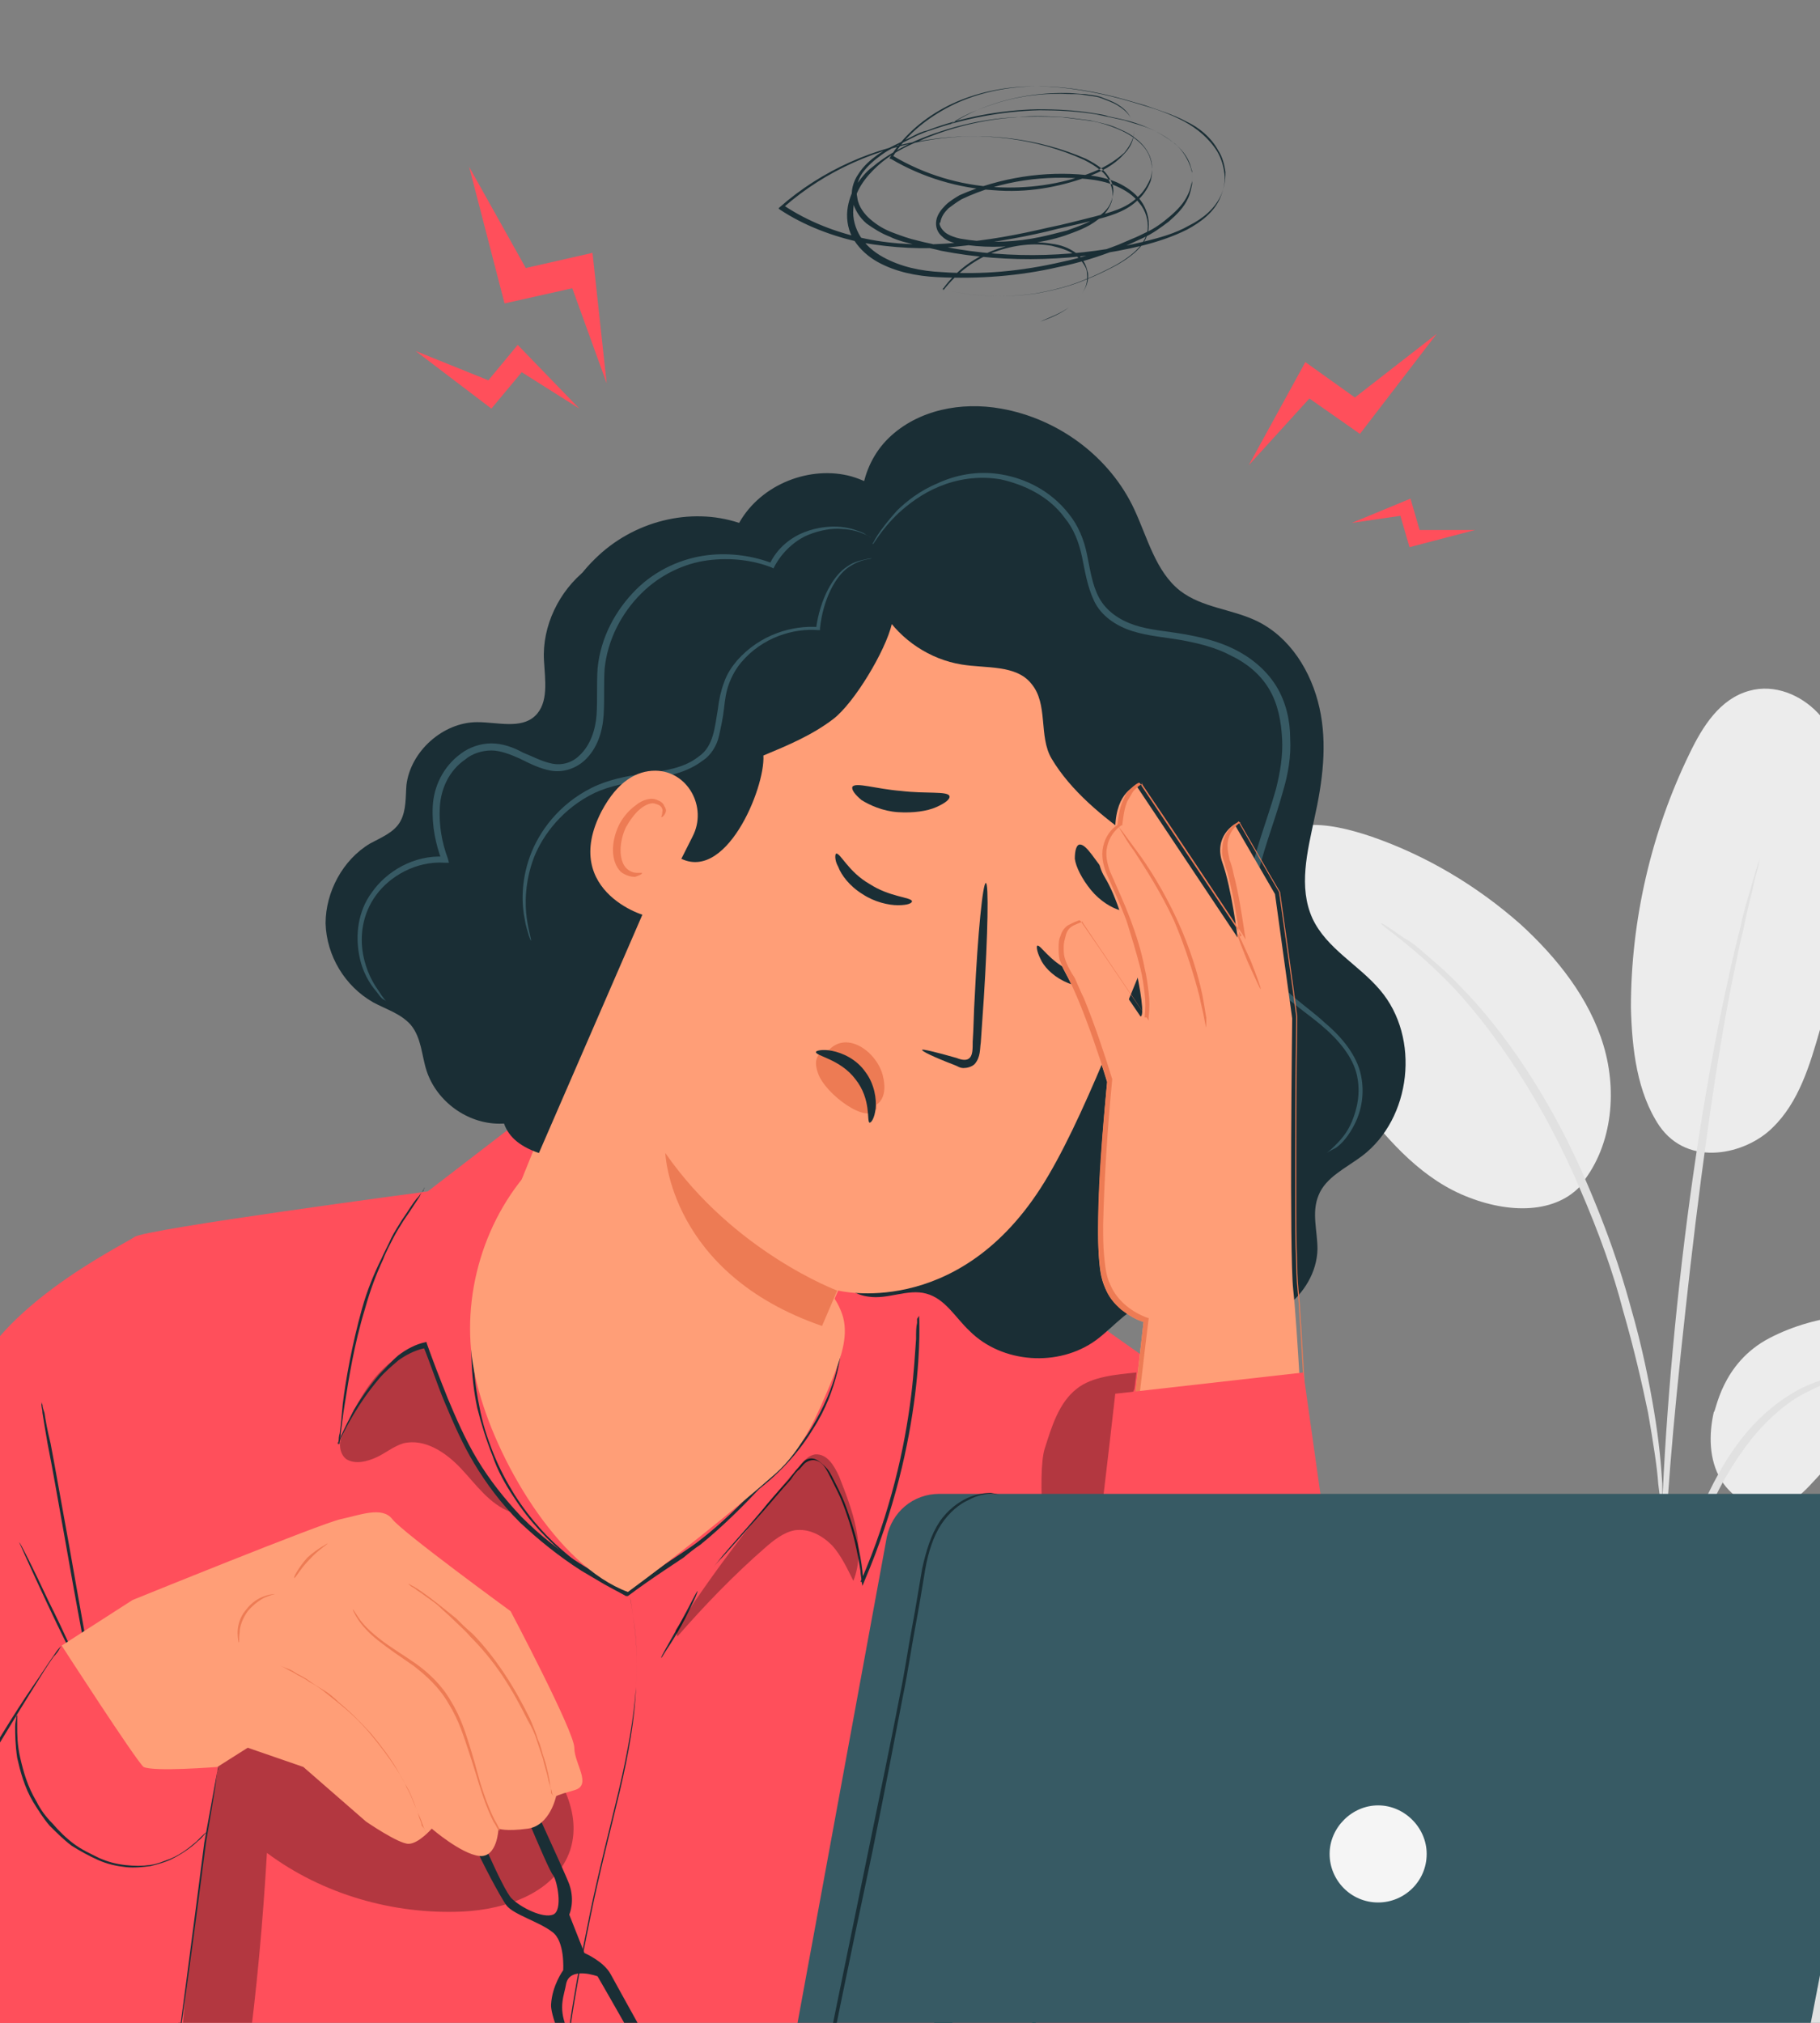<?xml version="1.0" encoding="utf-8"?>
<!-- Generator: Adobe Illustrator 23.1.0, SVG Export Plug-In . SVG Version: 6.00 Build 0)  -->
<svg version="1.1" id="Capa_1" xmlns="http://www.w3.org/2000/svg" xmlns:xlink="http://www.w3.org/1999/xlink" x="0px" y="0px"
	 viewBox="0 0 180 200" style="enable-background:new 0 0 180 200;" xml:space="preserve">
<rect x="0" y="0" width="180" height="200" fill="#808080" stroke="none"/>
<style type="text/css">
	.st0{fill:#ECECEC;}
	.st1{fill:#E1E1E1;}
	.st2{fill:#F5F5F5;}
	.st3{fill:#FF4F5B;}
	.st4{fill:#1A2E35;}
	.st5{opacity:0.3;}
	.st6{fill:none;stroke:#1A2E35;stroke-width:5.000000e-02;stroke-miterlimit:10;}
	.st7{fill:#FF9E77;}
	.st8{fill:#ED7B54;}
	.st9{fill:#375A64;}
</style>
<g>
	<g>
		<g>
			<g>
				<g>
					<path class="st0" d="M175,132.3c4.8-2.5,10.4-2.8,15.6-1.9c2.8,0.5,5.8,1.3,7.7,3.4c1.9,2.1,2.3,5.9,0.1,7.7
						c-1.3,1.1-3.2,1.3-4.9,1.2c-4.1,0-8.7-0.8-12,1.7c-1.9,1.4-3.1,3.8-5.4,4.5c-2.2,0.7-4.7-0.6-5.9-2.6c-1.2-2-1.2-4.5-0.7-6.7
						C169.7,139.7,170.2,134.8,175,132.3z"/>
				</g>
			</g>
		</g>
		<g>
			<g>
				<g>
					<path class="st0" d="M164.1,111.3c2.9,4.2,8.6,2.8,11.2,0.2c2.6-2.5,3.7-6.2,4.7-9.7c2.3-8,4.6-16.4,2.9-24.6
						c-0.5-2.4-1.4-4.9-3.1-6.7c-1.7-1.8-4.3-2.9-6.8-2.2c-2.9,0.8-4.6,3.5-5.9,6.2c-3.8,7.8-5.8,16.5-5.8,25.1
						C161.4,103.7,161.9,108,164.1,111.3"/>
				</g>
			</g>
		</g>
		<g>
			<g>
				<g>
					<path class="st0" d="M156.2,117.3c3.2-3.7,3.8-9.2,2.4-13.9c-1.4-4.7-4.6-8.7-8.2-12c-4.3-3.8-9.3-6.8-14.8-8.7
						c-2.1-0.7-4.4-1.3-6.6-1.1c-2.3,0.2-4.5,1.4-5.6,3.4c-1.6,3-0.1,6.6,1.5,9.5c2.8,5.2,6.1,10.1,9.7,14.8
						c2.9,3.7,6.2,7.4,10.7,9.1c4.4,1.7,9,1.5,11.4-1.6"/>
				</g>
			</g>
		</g>
		<g>
			<g>
				<g>
					<g>
						<path class="st1" d="M163.9,174c0.1,0,0.1-0.7,0.3-1.9c0.1-1.4,0.3-3.1,0.5-5.2c0.2-2.2,0.6-4.7,1.2-7.6
							c0.6-2.8,1.5-5.8,2.7-8.9c1.2-3.1,2.8-5.8,4.6-8.1c1.8-2.2,3.8-3.9,5.8-4.8c1.9-1,3.7-1.3,4.8-1.5c1.2-0.1,1.9-0.2,1.9-0.3
							c0-0.1-0.7-0.1-1.9,0c-1.2,0.1-3,0.4-5.1,1.3c-2,0.9-4.2,2.5-6.1,4.8c-1.9,2.3-3.4,5.1-4.7,8.2c-1.2,3.1-2.2,6.2-2.7,9.1
							c-0.6,2.9-0.8,5.5-1,7.7c-0.2,2.2-0.2,4-0.3,5.2C163.9,173.3,163.9,174,163.9,174z"/>
					</g>
				</g>
			</g>
		</g>
		<g>
			<g>
				<g>
					<g>
						<path class="st1" d="M164.3,170c0,0,0-0.3,0.1-0.9c0-0.7,0-1.5,0-2.5c0-2.2,0-5.3,0.1-9.2c0.2-7.8,0.9-16.1,2.2-27.9
							c1.2-11.1,2.9-24,4.6-32.4c0.4-1.9,0.7-3.6,1.1-5.1c0.3-1.5,0.6-2.8,0.9-3.9c0.2-1,0.4-1.8,0.6-2.4c0.1-0.6,0.2-0.9,0.2-0.9
							c0,0-0.1,0.3-0.3,0.8c-0.2,0.6-0.4,1.4-0.7,2.4c-0.3,1-0.7,2.3-1,3.8c-0.4,1.5-0.8,3.2-1.2,5.1c-1.7,7.6-3.5,18.2-4.8,30
							c-1.3,11.8-1.9,22.6-1.9,30.4c0,3.9,0,7,0.1,9.2c0.1,1,0.1,1.8,0.2,2.5C164.2,169.7,164.3,170,164.3,170z"/>
					</g>
				</g>
			</g>
		</g>
		<g>
			<g>
				<g>
					<g>
						<path class="st1" d="M164.4,149.3c0.1,0,0-0.9,0-2.6c-0.1-1.7-0.3-4.1-0.8-7.1c-0.5-3-1.2-6.5-2.3-10.3
							c-0.5-1.8-1.6-5.9-4.3-12.2c-3.6-8.5-8.4-15.4-12.7-19.7c-1-1.1-2.1-2-3-2.8c-0.5-0.4-0.9-0.8-1.3-1.1
							c-0.4-0.3-0.8-0.6-1.2-0.8c-1.4-1-2.2-1.5-2.2-1.4c-0.1,0.2,3.1,2.1,7.2,6.4c4.1,4.4,8.8,11.3,12.4,19.7
							c2,4.6,3.4,8.6,4.3,12.1c1.1,3.8,1.9,7.3,2.5,10.2c0.5,2.9,0.9,5.4,1,7C164.2,148.3,164.3,149.3,164.4,149.3z"/>
					</g>
				</g>
			</g>
		</g>
	</g>
	<g>
		<g>
			<g>
				<polygon class="st1" points="144.3,185.8 146.4,214.3 183,214.3 185,185.8 				"/>
			</g>
		</g>
	</g>
	<g>
		<g>
			<g>
				<rect x="140.8" y="174.6" class="st1" width="48.6" height="11.2"/>
			</g>
		</g>
	</g>
	<g>
		<g>
			<g>
				<polygon class="st0" points="140.8,213.2 140.8,216.3 143.1,216.3 188.6,216.3 188.6,213.2 				"/>
			</g>
		</g>
	</g>
	<g>
		<g>
			<g>
				<polygon class="st1" points="145.3,221.8 143.1,216.3 186.9,216.3 184.2,221.8 				"/>
			</g>
		</g>
	</g>
	<g>
		<g>
			<g>
				<g>
					<path class="st2" d="M184.4,195.2c0,0,0,0.1-0.2,0.3c-0.1,0.2-0.3,0.4-0.5,0.7c-0.5,0.7-1.2,1.6-2.1,2.7l-0.1,0.1l-0.1-0.1
						c-1.3-1.9-3.1-4.3-5.2-7.2h0.3c-1.6,2.2-3.3,4.7-5.2,7.3l-0.2,0.2l-0.2-0.2c-1.9-2.3-4-4.7-6.1-7.3l0.4,0
						c-0.1,0.1-0.2,0.3-0.3,0.4c-1.9,2.4-3.7,4.7-5.5,6.9l-0.2,0.2l-0.2-0.2c-1.9-2.6-3.6-5.1-5.2-7.3l0.3,0
						c-2.5,2.9-4.7,5.4-6.4,7.2l-0.1,0.1l-0.1-0.1c-0.8-1.4-1.5-2.5-2-3.3c-0.2-0.4-0.4-0.7-0.5-0.9c-0.1-0.2-0.2-0.3-0.2-0.3
						c0,0,0.1,0.1,0.2,0.3c0.1,0.2,0.3,0.5,0.6,0.9c0.5,0.8,1.2,1.9,2.1,3.3l-0.2,0c1.6-1.9,3.7-4.4,6.2-7.3l0.2-0.2l0.1,0.2
						c1.6,2.2,3.3,4.7,5.2,7.3l-0.4,0c1.7-2.2,3.6-4.5,5.5-6.9c0.1-0.1,0.2-0.3,0.3-0.4l0.2-0.2l0.2,0.2c2.1,2.6,4.2,5,6.1,7.3
						l-0.3,0c1.9-2.6,3.6-5.1,5.2-7.3l0.2-0.2l0.1,0.2c2.1,2.9,3.8,5.4,5.1,7.3l-0.2,0c0.9-1.1,1.7-2,2.2-2.7
						c0.2-0.3,0.4-0.5,0.6-0.7C184.3,195.2,184.4,195.1,184.4,195.2z"/>
				</g>
			</g>
		</g>
	</g>
	<g>
		<g>
			<g>
				<g>
					<path class="st2" d="M185.5,185.7c0,0.1-9.2,0.2-20.5,0.2c-11.3,0-20.5-0.1-20.5-0.2c0-0.1,9.2-0.2,20.5-0.2
						C176.4,185.4,185.5,185.5,185.5,185.7z"/>
				</g>
			</g>
		</g>
	</g>
	<g>
		<g>
			<g>
				<g>
					<path class="st2" d="M187.4,216.7c0,0.1-10,0.2-22.2,0.2c-12.3,0-22.2-0.1-22.2-0.2c0-0.1,10-0.2,22.2-0.2
						C177.4,216.4,187.4,216.5,187.4,216.7z"/>
				</g>
			</g>
		</g>
	</g>
</g>
<g>
	<g>
		<path class="st3" d="M55.5,108.6l-4.1,2.2l-9.1,7c0,0-27.9,3.7-29,4.5c-1.1,0.8-14.9,7.4-16.8,16.2c-1.9,8.8-5.7,66.5-5.7,66.5
			l5.1,17l101.6,0.2l23.8-0.3c0,0,9.2-21.4,9.2-27.3c0-5.9-2.7-50.1-2.7-50.1l-28.6-20.2L55.5,108.6z"/>
	</g>
	<g>
		<g>
			<path class="st4" d="M42,117.4c0,0,0,0.1-0.1,0.2c-0.1,0.2-0.3,0.4-0.4,0.7c-0.4,0.6-0.9,1.4-1.6,2.4c-0.3,0.5-0.7,1.1-1,1.7
				c-0.3,0.6-0.7,1.3-1,2.1c-0.7,1.5-1.3,3.1-1.8,4.9c-1.1,3.6-1.6,6.9-2,9.4c-0.2,1.2-0.3,2.2-0.4,2.9c0,0.3-0.1,0.6-0.1,0.8
				c0,0.2,0,0.3-0.1,0.3c0,0,0-0.1,0-0.3c0-0.2,0-0.5,0.1-0.8c0.1-0.7,0.2-1.7,0.3-2.9c0.3-2.4,0.9-5.8,1.9-9.4
				c0.5-1.8,1.2-3.5,1.9-4.9c0.3-0.7,0.7-1.4,1-2.1c0.3-0.6,0.7-1.2,1-1.7c0.7-1,1.2-1.9,1.7-2.4c0.2-0.3,0.4-0.5,0.5-0.6
				C41.9,117.5,42,117.4,42,117.4z"/>
		</g>
	</g>
	<g class="st5">
		<g>
			<path d="M42.6,134.4c-0.2-0.5-0.4-1.2-0.9-1.4c-0.4-0.2-0.2,0.1-0.7,0.3c-3.9,1.6-5.7,5.2-7.4,9.2l0.1-0.1
				c-0.2,0.6,0,1.5,0.6,1.9c0.9,0.5,2,0.2,2.9-0.2s1.7-1.1,2.7-1.4c2.1-0.5,4.2,0.9,5.7,2.5c1.5,1.6,2.8,3.5,4.9,4.3
				C47,144.9,44.3,139.8,42.6,134.4z"/>
		</g>
	</g>
	<g>
		<g>
			<path class="st4" d="M33.4,142.7c0,0,0.5-1.2,1.6-3.3c0.6-1,1.4-2.2,2.5-3.5c0.6-0.6,1.2-1.3,1.9-1.9c0.8-0.6,1.7-1.1,2.7-1.3
				l0.1,0l0,0.1c0.6,1.7,1.3,3.5,2.1,5.5c0.8,1.9,1.7,4,2.9,6c1.2,2,2.7,3.9,4.4,5.7c1.8,1.8,3.8,3.4,6.1,4.8
				c0.7,0.4,1.5,0.9,2.2,1.3c0.8,0.4,1.5,0.8,2.2,1.2l-0.1,0c1.3-0.9,2.5-1.7,3.7-2.6c0.6-0.4,1.2-0.8,1.8-1.2
				c0.6-0.4,1.2-0.8,1.7-1.2c2.2-1.7,4.1-3.6,5.8-5.4l0,0l0,0c2.3-1.8,4.1-3.8,5.3-5.8c1.2-2,2-3.9,2.4-5.5c0.4-1.6,0.5-2.9,0.6-3.8
				c0-0.4,0-0.8,0-1c0-0.2,0-0.4,0-0.4s0,0.1,0,0.4c0,0.2,0,0.6,0,1c0,0.9-0.1,2.2-0.5,3.9c-0.4,1.6-1.1,3.6-2.4,5.6
				c-1.2,2-3,4.1-5.3,5.9l0,0c-1.7,1.8-3.6,3.7-5.8,5.5c-0.6,0.4-1.1,0.8-1.7,1.3c-0.6,0.4-1.2,0.8-1.8,1.2
				c-1.2,0.8-2.5,1.7-3.7,2.6l-0.1,0l-0.1,0c-0.7-0.4-1.5-0.8-2.2-1.2c-0.7-0.4-1.5-0.9-2.2-1.3c-2.2-1.4-4.3-3.1-6.1-4.8
				c-1.8-1.8-3.3-3.8-4.5-5.8c-1.2-2-2.1-4.1-2.9-6c-0.8-1.9-1.4-3.8-2.1-5.5l0.1,0.1c-1,0.2-1.9,0.7-2.6,1.2
				c-0.7,0.6-1.4,1.2-1.9,1.8c-1.1,1.3-1.9,2.5-2.5,3.5c-0.6,1-1,1.8-1.3,2.4c-0.1,0.3-0.2,0.5-0.3,0.6
				C33.4,142.7,33.4,142.7,33.4,142.7z"/>
		</g>
	</g>
	<g>
		<g>
			<path class="st4" d="M90.9,130.1c0,0,0.2,3-0.4,7.8c-0.3,2.4-0.8,5.3-1.6,8.4c-0.8,3.1-1.9,6.5-3.4,10l-0.2,0.5l-0.1-0.5
				c0-0.3-0.1-0.6-0.1-1c-0.3-1.9-0.7-3.7-1.3-5.4c-0.3-0.9-0.6-1.7-1-2.5c-0.2-0.4-0.4-0.8-0.6-1.2c-0.2-0.4-0.4-0.8-0.6-1.1
				c-0.2-0.3-0.5-0.6-0.9-0.7c-0.3-0.1-0.7,0-1,0.2c-0.3,0.2-0.5,0.6-0.8,0.8c-0.3,0.3-0.5,0.6-0.7,0.9c-1,1.1-1.9,2.2-2.7,3.1
				c-1.7,1.9-3,3.4-4,4.5c-0.5,0.5-0.8,0.9-1.1,1.2c-0.1,0.1-0.2,0.2-0.3,0.3c-0.1,0.1-0.1,0.1-0.1,0.1c0,0,0,0,0.1-0.1
				c0.1-0.1,0.2-0.2,0.3-0.3c0.3-0.3,0.6-0.7,1-1.2c0.9-1.1,2.3-2.6,3.9-4.5c0.8-1,1.7-2,2.7-3.1c0.2-0.3,0.5-0.6,0.7-0.9
				c0.3-0.3,0.5-0.6,0.8-0.9c0.3-0.3,0.8-0.4,1.2-0.2c0.4,0.2,0.7,0.5,1,0.8c0.3,0.3,0.5,0.7,0.7,1.1c0.2,0.4,0.4,0.8,0.6,1.2
				c0.4,0.8,0.7,1.6,1,2.5c0.6,1.7,1.1,3.6,1.3,5.5c0,0.3,0.1,0.7,0.1,1l-0.3,0c1.5-3.4,2.6-6.8,3.4-9.9c0.8-3.1,1.3-6,1.6-8.4
				c0.3-2.4,0.4-4.4,0.5-5.7c0-0.7,0-1.2,0.1-1.6c0-0.2,0-0.3,0-0.4C90.9,130.1,90.9,130.1,90.9,130.1z"/>
		</g>
	</g>
	<g>
		<g>
			<path class="st4" d="M52.5,115.9c0,0,0,0-0.1,0.1c-0.1,0.1-0.1,0.2-0.2,0.3c-0.2,0.2-0.5,0.6-0.9,1.1c-0.7,1-1.7,2.5-2.5,4.6
				c-0.8,2.1-1.5,4.6-1.8,7.5c-0.3,2.9-0.3,6.2,0.4,9.5c0.3,1.7,0.8,3.2,1.4,4.7c0.6,1.5,1.3,2.8,2.1,4.1c1.6,2.5,3.4,4.4,5.1,5.8
				c0.8,0.7,1.7,1.3,2.4,1.8c0.7,0.5,1.4,0.9,1.9,1.2c0.5,0.3,0.9,0.5,1.3,0.7c0.1,0.1,0.2,0.1,0.3,0.2c0.1,0,0.1,0.1,0.1,0.1
				c0,0,0,0-0.1,0c-0.1,0-0.2-0.1-0.3-0.2c-0.3-0.2-0.7-0.4-1.3-0.6c-0.5-0.3-1.2-0.7-1.9-1.2c-0.7-0.5-1.6-1.1-2.4-1.8
				c-1.7-1.4-3.6-3.3-5.2-5.8c-0.8-1.2-1.6-2.6-2.1-4.1c-0.6-1.5-1.1-3.1-1.5-4.7c-0.7-3.3-0.7-6.6-0.4-9.5c0.4-2.9,1.1-5.5,1.9-7.6
				c0.8-2.1,1.8-3.6,2.6-4.6c0.4-0.5,0.7-0.9,0.9-1.1C52.3,116.1,52.3,116,52.5,115.9C52.5,115.9,52.5,115.9,52.5,115.9z"/>
		</g>
	</g>
	<g>
		<g>
			<path class="st4" d="M8.7,165.3c0,0,0,0,0.1,0.1c0.1,0.1,0.2,0.3,0.3,0.5l-0.1,0c-0.4-1.7-1.4-7-2.5-13.3
				c-0.7-3.9-1.3-7.4-1.8-9.9c-0.2-1.2-0.4-2.3-0.5-3c0-0.3-0.1-0.6-0.1-0.8c0-0.2,0-0.3,0-0.3s0,0.1,0.1,0.3c0,0.2,0.1,0.5,0.2,0.8
				c0.1,0.7,0.3,1.8,0.6,3c0.5,2.6,1.1,6.1,1.8,9.9c1.1,6.3,2.1,11.6,2.3,13.3l0,0.3L9,166c-0.1-0.2-0.2-0.4-0.2-0.5
				C8.7,165.3,8.7,165.3,8.7,165.3z"/>
		</g>
	</g>
	<g>
		<g>
			<path class="st4" d="M7.5,164.2c-0.1,0-1.4-2.6-2.9-5.8c-1.5-3.2-2.7-5.9-2.7-5.9c0.1,0,1.4,2.6,2.9,5.8
				C6.4,161.5,7.6,164.2,7.5,164.2z"/>
		</g>
	</g>
	<g>
		<path class="st6" d="M5.5,167.9"/>
	</g>
	<g class="st5">
		<g>
			<path d="M7,220.8c3.2,1.6,10.7-1.2,13.4-4.8c2.7-3.6,3.5-8.2,4.1-12.6c0.9-6.7,1.5-13.4,1.9-20.2c5.5,4.1,12.5,6.1,19.3,5.8
				c4.4-0.2,9.3-1.9,10.7-6.1c1.3-4.1-1.5-8.3-4.5-11.5c-2.8-3-5.9-5.7-9.3-8.1c-2.2-1.6-4.6-3.1-7.3-3.4c-2.9-0.3-5.8,0.9-8,2.8
				c-2.2,1.9-3.7,4.5-4.9,7.2c-3.4,8.2-3.3,17.4-4,26.3C17.8,205,16.8,214.2,9,220"/>
		</g>
	</g>
	<g>
		<g>
			<path class="st4" d="M7.2,220.8c0,0,0.1,0,0.2-0.1c0.2-0.1,0.4-0.2,0.6-0.3c0.5-0.3,1.3-0.7,2.2-1.5c1.8-1.5,3.9-4,5.9-7.4l0,0
				c0.5-3.5,1-7.6,1.6-12c0.9-6.9,1.8-13.2,2.5-17.7c0.4-2.2,0.8-4.1,1-5.3c0.1-0.6,0.2-1.1,0.3-1.4c0-0.2,0.1-0.3,0.1-0.4
				c0-0.1,0-0.1,0-0.1c0,0,0,0,0,0.1c0,0.1,0,0.2-0.1,0.4c-0.1,0.4-0.1,0.8-0.2,1.5c-0.2,1.3-0.5,3.1-0.9,5.4
				c-0.6,4.6-1.4,10.8-2.4,17.8c-0.6,4.4-1.2,8.5-1.6,12l0,0l0,0c-2.1,3.4-4.3,5.9-6.1,7.4c-0.9,0.8-1.7,1.2-2.3,1.5
				c-0.3,0.1-0.5,0.2-0.7,0.2C7.3,220.8,7.2,220.8,7.2,220.8z"/>
		</g>
	</g>
	<g>
		<g>
			<path class="st4" d="M56.7,221.9c0,0,0-0.1,0-0.2c0-0.1-0.1-0.3-0.1-0.5c-0.1-0.4-0.3-1-0.4-1.9c-0.3-1.6-0.6-4-0.7-7
				c-0.1-3,0.1-6.5,0.6-10.4c0.5-3.9,1.3-8.1,2.2-12.5c0.9-4.4,2-8.6,2.9-12.4c0.9-3.8,1.5-7.3,1.7-10.2c0.2-2.9,0-5.3-0.3-7
				c-0.1-0.8-0.2-1.4-0.3-1.9c0-0.2-0.1-0.4-0.1-0.5c0-0.1,0-0.2,0-0.2c0,0,0,0.1,0,0.2c0,0.1,0.1,0.3,0.1,0.5
				c0.1,0.4,0.2,1.1,0.3,1.9c0.3,1.6,0.5,4,0.3,7c-0.1,3-0.7,6.5-1.6,10.3c-0.9,3.8-2,8-2.9,12.4c-0.9,4.4-1.7,8.6-2.2,12.5
				c-0.5,3.9-0.7,7.4-0.6,10.3c0.1,3,0.3,5.3,0.6,7c0.1,0.8,0.3,1.4,0.3,1.9c0,0.2,0.1,0.4,0.1,0.5
				C56.7,221.9,56.7,221.9,56.7,221.9z"/>
		</g>
	</g>
	<g>
		<g>
			<path class="st4" d="M65.4,163.9c-0.1,0,0.8-1.5,1.8-3.3c1-1.8,1.7-3.3,1.8-3.3c0,0-0.1,0.4-0.4,1c-0.3,0.6-0.7,1.5-1.2,2.4
				c-0.5,0.9-1,1.7-1.4,2.3C65.6,163.6,65.4,164,65.4,163.9z"/>
		</g>
	</g>
	<g class="st5">
		<g>
			<path d="M67,161.8c2.7-3.1,5.6-6.1,8.7-8.8c0.8-0.7,1.8-1.5,2.9-1.7c1.4-0.2,2.7,0.5,3.7,1.5c0.9,1,1.5,2.3,2.1,3.5
				c1.3-3.3-0.1-7-1.4-10.3c-0.5-1.1-1.2-2.3-2.4-2.2c-0.6,0.1-1.1,0.6-1.5,1.1c-4.5,5.2-8.6,10.6-12.3,16.3"/>
		</g>
	</g>
	<g class="st5">
		<g>
			<path d="M112.2,137.3l0.2-1.6c-2,0.2-4.4,0.4-5.9,1.6c-1.8,1.4-2.5,3.8-3.2,6c-1.4,5,2.6,30.9,2.4,36.2c1.7-0.7,3-11.9,3.3-13.7
				c0.8-4.5-0.8-7.4-0.3-8.6c0.5-1.3,0.5-2.6,0.5-4C109.3,147.1,109.9,142.8,112.2,137.3"/>
		</g>
	</g>
</g>
<g>
	<g>
		<g>
			<path class="st4" d="M86.7,54.1c-2.5-3.1-1.7-8,1.2-10.8c2.9-2.8,7.2-3.6,11.1-2.9c5.7,1,10.8,4.8,13.2,10c1.3,2.8,2.1,6.1,4.5,8
				c2.2,1.7,5.1,1.8,7.6,3c3.3,1.6,5.4,5,6.2,8.6c0.8,3.6,0.3,7.3-0.5,10.9c-0.7,3.3-1.6,6.8-0.2,9.9c1.4,3,4.6,4.6,6.7,7.1
				c4,4.7,3.1,12.7-1.8,16.4c-1.6,1.2-3.6,2.1-4.3,3.9c-0.7,1.7-0.1,3.5-0.1,5.3c-0.1,4.6-5.2,8.4-9.6,7.2c-2.2-0.6-4.3-2.3-6.6-2
				c-2.3,0.3-3.8,2.4-5.7,3.8c-3.7,2.7-9.3,2.3-12.5-0.9c-1.4-1.3-2.4-3.2-4.3-3.7c-1.8-0.5-3.8,0.6-5.7,0.3
				c-2.5-0.3-4.1-2.8-4.8-5.2c-0.7-2.4-0.9-5-2.2-7.1c-1.6-2.8-4.7-4.4-7.3-6.4c-5.7-4.4-9.3-11.3-9.8-18.5
				c-0.4-7.2,2.4-14.5,7.6-19.5"/>
		</g>
	</g>
</g>
<g>
	<g>
		<path class="st7" d="M52.2,115.9c-4.9,5.6-6.9,13.8-5,21c1.8,7.3,7.9,17.9,14.9,20.5c4.5-3.3,10.4-8,14.6-11.7
			c2.7-2.4,4.2-5.9,5.6-9.3c0.8-2,1.6-4.1,1.1-6.1c-0.4-1.5-1.4-2.8-2.5-3.9c-6.9-7.2-17.4-10.7-27.2-9.1"/>
	</g>
	<g>
		<g>
			<g>
				<g>
					<g>
						<g>
							<g>
								<g>
									<g>
										<g>
											<g>
												<g>
													<g>
														<g>
															<g>
																<path class="st7" d="M73,63.6L73,63.6c2.6-5.3,8.6-8,14.3-6.6l17.6,4.5c8.8,2.8,15.6,16.4,10.5,28.3
																	c-4.1,9.4-8.3,21.2-12.5,27.7c-8.4,13-20,10.1-20,10.1l-6.2,13.9l-25.5-23.9L73,63.6z"/>
															</g>
														</g>
													</g>
													<g>
														<g>
															<g>
																<g>
																	<g>
																		<g>
																			<g>
																				<g>
																					<g>
																						<g>
																							<g>
																								<g>
																									<path class="st4" d="M102.6,93.5c0.3-0.1,1.2,1.5,3.1,2.4c1.9,0.9,3.8,0.6,3.9,1c0.1,0.2-0.4,0.5-1.2,0.6
																										c-0.8,0.2-2,0.1-3.2-0.5c-1.2-0.6-2-1.5-2.3-2.2C102.5,94,102.5,93.5,102.6,93.5z"/>
																								</g>
																							</g>
																						</g>
																					</g>
																				</g>
																			</g>
																		</g>
																	</g>
																</g>
															</g>
														</g>
													</g>
													<g>
														<g>
															<g>
																<g>
																	<g>
																		<g>
																			<g>
																				<g>
																					<g>
																						<g>
																							<g>
																								<g>
																									<path class="st4" d="M82.7,84.4c0.4-0.1,1.2,1.8,3.3,3c2,1.3,4.1,1.3,4.2,1.7c0,0.2-0.4,0.4-1.4,0.4
																										c-0.9,0-2.3-0.3-3.5-1.1c-1.3-0.8-2.1-1.9-2.4-2.7C82.5,85,82.6,84.4,82.7,84.4z"/>
																								</g>
																							</g>
																						</g>
																					</g>
																				</g>
																			</g>
																		</g>
																	</g>
																</g>
															</g>
														</g>
													</g>
													<g>
														<g>
															<g>
																<g>
																	<g>
																		<g>
																			<g>
																				<g>
																					<g>
																						<g>
																							<g>
																								<path class="st4" d="M91.2,103.8c0-0.1,1.3,0.2,3.4,0.8c0.5,0.2,1,0.3,1.3,0c0.3-0.3,0.3-0.9,0.3-1.6
																									c0.1-1.4,0.1-2.9,0.2-4.4c0.3-6.3,0.8-11.3,1.1-11.3c0.3,0,0.2,5.1-0.2,11.4c-0.1,1.5-0.2,3-0.3,4.4
																									c-0.1,0.6,0,1.4-0.6,2.1c-0.3,0.3-0.8,0.4-1.1,0.4c-0.4,0-0.6-0.2-0.9-0.3
																									C92.3,104.5,91.1,103.9,91.2,103.8z"/>
																							</g>
																						</g>
																					</g>
																				</g>
																			</g>
																		</g>
																	</g>
																</g>
															</g>
														</g>
													</g>
													<g>
														<g>
															<g>
																<g>
																	<g>
																		<g>
																			<g>
																				<g>
																					<g>
																						<g>
																							<path class="st8" d="M82.8,127.6c0,0-10.2-3.8-17-13.6c0,0,0.4,11.9,15.5,17.1L82.8,127.6z"/>
																						</g>
																					</g>
																				</g>
																			</g>
																		</g>
																	</g>
																</g>
															</g>
														</g>
													</g>
												</g>
											</g>
										</g>
										<g>
											<g>
												<g>
													<g>
														<g>
															<g>
																<g>
																	<g>
																		<g>
																			<g>
																				<path class="st4" d="M84.3,77.8c0.3-0.5,2.3,0.2,4.8,0.4c2.5,0.3,4.6,0,4.8,0.5c0.1,0.3-0.4,0.7-1.3,1.1
																					c-0.9,0.4-2.3,0.6-3.8,0.5c-1.5-0.1-2.8-0.7-3.6-1.2C84.6,78.6,84.2,78.1,84.3,77.8z"/>
																			</g>
																		</g>
																	</g>
																</g>
															</g>
														</g>
													</g>
												</g>
											</g>
										</g>
										<g>
											<g>
												<g>
													<g>
														<g>
															<g>
																<g>
																	<g>
																		<g>
																			<g>
																				<path class="st4" d="M106.8,83.5c0.7,0,1.5,1.6,2.8,3.1c1.3,1.6,2.8,2.6,2.7,3.2c-0.1,0.3-0.6,0.4-1.5,0.2
																					c-0.8-0.2-2-0.9-2.9-2c-0.9-1.1-1.5-2.3-1.6-3.1C106.3,84,106.5,83.5,106.8,83.5z"/>
																			</g>
																		</g>
																	</g>
																</g>
															</g>
														</g>
													</g>
												</g>
											</g>
										</g>
									</g>
								</g>
							</g>
						</g>
					</g>
				</g>
			</g>
		</g>
		<g>
			<path class="st8" d="M86.7,109.2c0,0,1.2-0.6,0.6-2.9c-0.6-2.3-3.5-4.4-5.3-2.5c0,0-1.9,0.1-1.1,2.3c0.7,2.1,5,5.2,5.8,3.5"/>
		</g>
		<g>
			<g>
				<g>
					<g>
						<g>
							<g>
								<g>
									<g>
										<g>
											<g>
												<g>
													<path class="st4" d="M86,111c-0.3-0.1,0.2-2.3-1.4-4.3c-1.5-2-4-2.3-3.9-2.7c0-0.1,0.6-0.3,1.6-0.1
														c1,0.2,2.4,0.8,3.3,2.1c0.9,1.2,1.1,2.7,1,3.6C86.5,110.5,86.2,111,86,111z"/>
												</g>
											</g>
										</g>
									</g>
								</g>
							</g>
						</g>
					</g>
				</g>
			</g>
		</g>
		<g>
			<g>
				<g>
					<g>
						<path class="st4" d="M58,56.3c-2.7,2.1-4.4,5.6-4.2,9c0.1,1.9,0.5,4.2-0.9,5.5c-1.4,1.3-3.7,0.6-5.7,0.6c-3.4,0-6.6,2.9-7,6.2
							c-0.1,1.2,0,2.5-0.6,3.6c-0.6,1.1-1.9,1.6-3,2.2c-2.7,1.6-4.4,4.8-4.4,7.9c0.1,3.2,1.9,6.2,4.7,7.8c1.3,0.7,2.7,1.1,3.7,2.2
							c1.1,1.3,1.1,3.1,1.6,4.6c1,3,4,5.2,7.2,5.2c3.2,0,6.2-2.1,7.3-5.1"/>
					</g>
				</g>
			</g>
			<g>
				<g>
					<g>
						<g>
							<g>
								<path class="st4" d="M86.4,51.4c-1,3-0.7,6.5,1,9.2c1.7,2.7,4.6,4.6,7.7,5.1c2.4,0.4,5.4,0,6.9,1.9c1.7,2,0.7,5.2,2,7.4
									c1.9,3.2,5.1,5.8,8.1,7.9c2.3,1.7-0.3,6.2,0.7,8.9c1,2.7,5.2,8.8,8.1,8.9c0.6-2.4,4.2-12.9,4.2-15.4c0.1-2.5-0.5-5-2-7
									c-0.8-1.1-1.9-1.9-2.7-3.1c-1.6-2.5-1-5.7-1.5-8.6c-0.7-3.7-3.2-7-6.7-8.6c-2.9-1.3-6.2-1.4-8.8-3.2
									c-1.9-1.3-3.3-3.3-5.4-4.4c-3.9-2.2-8.9-0.5-12.9,1.4"/>
							</g>
						</g>
					</g>
				</g>
			</g>
			<g>
				<g>
					<g>
						<path class="st4" d="M67.5,81.3C67.1,81,64.4,83,67,84.7c4.7,2.9,8.7-6.8,8.5-10c2.4-1,4.8-2,6.9-3.6c2.1-1.6,5.2-6.8,5.8-9.4
							c1.8,0.7,10.4,0.8,9.7,0.3c-1.7-1.2-5.1-3.7-5.6-5.7c-1-4.3-4-8-8.1-9.2c-4-1.1-8.9,0.7-11.1,4.6c-4.8-1.6-10.5-0.2-14.3,3.6
							c-3.8,3.7-5.6,9.7-4.6,14.9c0.3,1.4,0.7,2.8,0.3,4.2C54,76,52.3,76.9,50.9,78c-3.7,3-5.2,8.2-4.8,12.9
							c0.5,4.7,1.3,6.6,3.6,8.3c4.6,3.3-4.9,11.9,3.6,14.8"/>
					</g>
				</g>
			</g>
			<g>
				<g>
					<g>
						<g>
							<path class="st9" d="M131.2,114c0,0,0.3-0.2,0.8-0.7c0.5-0.5,1.2-1.2,1.7-2.4c0.5-1.2,0.9-2.8,0.5-4.6
								c-0.4-1.8-1.8-3.5-3.6-5c-1.8-1.5-4.1-2.9-5.7-5.2c-1.7-2.4-1.9-5.6-1.4-8.7c0.5-3.1,1.8-6.2,2.7-9.4c0.4-1.6,0.7-3.3,0.6-5
								c-0.1-1.7-0.4-3.4-1.3-4.9c-0.9-1.5-2.3-2.6-3.8-3.3c-1.5-0.8-3.2-1.2-4.8-1.5c-1.7-0.3-3.3-0.4-4.9-0.9
								c-1.6-0.5-3.1-1.5-3.8-3c-0.7-1.5-0.9-3-1.2-4.4c-0.3-1.4-0.8-2.7-1.7-3.8c-1.6-2.2-4.1-3.3-6.3-3.8c-2.3-0.4-4.4,0-6.1,0.7
								c-1.7,0.7-3,1.7-4,2.6c-1.9,1.8-2.5,3.2-2.6,3.1c0,0,0-0.1,0.1-0.2c0.1-0.2,0.2-0.4,0.4-0.7c0.4-0.6,1-1.4,1.9-2.4
								c0.9-0.9,2.3-2,4-2.7c1.7-0.8,3.9-1.3,6.3-0.9c2.4,0.4,4.9,1.6,6.7,3.9c0.9,1.1,1.5,2.5,1.8,4c0.3,1.4,0.5,3,1.2,4.3
								c0.7,1.3,2,2.2,3.5,2.7c1.5,0.5,3.2,0.6,4.9,0.9c1.7,0.3,3.4,0.7,5,1.5c1.6,0.8,3.1,2,4.1,3.6c1,1.6,1.4,3.5,1.4,5.2
								c0.1,1.8-0.2,3.5-0.7,5.2c-0.9,3.3-2.2,6.3-2.7,9.4c-0.5,3-0.3,6.1,1.3,8.3c1.5,2.3,3.8,3.6,5.5,5.2c1.8,1.5,3.2,3.3,3.6,5.2
								c0.4,1.9,0,3.6-0.6,4.8c-0.6,1.2-1.3,2-1.9,2.4C131.5,113.8,131.2,114,131.2,114z"/>
						</g>
					</g>
				</g>
			</g>
			<g>
				<g>
					<g>
						<g>
							<path class="st9" d="M115.4,82.9c0.1,0-0.3,0.7-0.6,2.1c-0.3,1.3-0.6,3.4-0.2,5.8c0.2,1.2,0.6,2.5,1.2,3.8
								c0.6,1.3,1.5,2.5,2.5,3.9c0.5,0.7,1,1.4,1.4,2.2c0.4,0.8,0.6,1.8,0.5,2.7c-0.2,1.9-1.1,3.6-1.8,5.3c-0.7,1.7-1.1,3.5-0.5,5.1
								c0.6,1.6,1.9,2.8,3.1,4c1.2,1.2,2.3,2.3,3,3.7c0.3,0.7,0.6,1.4,0.6,2.1c0,0.7,0,1.4-0.2,2c-0.6,2.6-2.4,4-3.7,4.6
								c-0.7,0.3-1.2,0.4-1.6,0.4c-0.4,0-0.6,0-0.6,0c0-0.1,0.8-0.1,2-0.7c1.2-0.6,2.8-2.1,3.3-4.5c0.3-1.2,0.2-2.5-0.5-3.8
								c-0.7-1.2-1.8-2.3-3-3.5c-1.2-1.1-2.5-2.4-3.2-4.2c-0.4-0.9-0.5-1.9-0.3-2.9c0.1-1,0.4-1.9,0.8-2.8c0.7-1.8,1.6-3.4,1.8-5.1
								c0.2-1.7-0.7-3.2-1.7-4.5c-1-1.3-1.9-2.6-2.5-4c-0.6-1.4-1-2.7-1.1-4c-0.3-2.5,0-4.6,0.4-5.9c0.2-0.7,0.4-1.2,0.6-1.5
								C115.3,83.1,115.4,82.9,115.4,82.9z"/>
						</g>
					</g>
				</g>
			</g>
			<g>
				<g>
					<g>
						<g>
							<path class="st9" d="M38.2,99c0,0-0.1-0.1-0.3-0.2c-0.2-0.1-0.4-0.4-0.7-0.8c-0.6-0.7-1.4-1.9-1.7-3.7
								c-0.3-1.7-0.2-4.1,1.3-6.1c1.4-2,4.1-3.7,7.2-3.5l-0.3,0.4c-0.6-1.6-1-3.4-0.9-5.4c0.1-1.9,1-3.9,2.8-5.2c0.8-0.6,1.9-1,3-1
								c1.1,0,2.2,0.4,3.1,0.9c1,0.4,1.9,0.9,2.9,1.1c1,0.2,2-0.1,2.7-0.8c1.1-1,1.6-2.6,1.7-4c0.1-1.5,0-3.1,0.1-4.6
								c0.3-3.1,1.8-5.8,3.8-7.8c2-2,4.6-3.1,7-3.4c2.4-0.3,4.7,0.1,6.5,0.8l-0.3,0.1c0.8-1.7,2.2-2.7,3.5-3.2
								c1.3-0.5,2.6-0.6,3.6-0.5c1,0.1,1.7,0.4,2.2,0.6c0.4,0.3,0.7,0.4,0.7,0.4c0,0.1-0.9-0.7-2.8-0.8c-0.9-0.1-2.2,0.1-3.4,0.6
								c-1.2,0.5-2.5,1.6-3.3,3.1l-0.1,0.2l-0.2-0.1c-1.8-0.7-4-1-6.3-0.7c-2.3,0.3-4.7,1.4-6.6,3.3c-1.9,1.9-3.3,4.5-3.6,7.4
								c-0.1,1.5,0,3-0.1,4.6c-0.1,1.6-0.6,3.3-1.9,4.5c-0.9,0.8-2.1,1.2-3.3,1c-1.1-0.2-2.1-0.7-3.1-1.2c-0.9-0.4-1.9-0.8-2.8-0.8
								c-0.9,0-1.9,0.3-2.6,0.9c-1.6,1.1-2.4,2.9-2.5,4.7c-0.1,1.8,0.2,3.5,0.8,5.1l0.1,0.4l-0.4,0c-2.9-0.2-5.5,1.4-6.8,3.2
								c-1.4,1.9-1.6,4.1-1.3,5.8c0.3,1.7,1,2.9,1.5,3.6C37.9,98.7,38.2,99,38.2,99z"/>
						</g>
					</g>
				</g>
			</g>
			<g>
				<g>
					<g>
						<g>
							<path class="st9" d="M86.2,55.2c0,0.1-1,0-2.3,0.9c-1.3,0.9-2.5,3.2-2.8,6l0,0.2l-0.2,0c-2.4-0.2-5.5,0.7-7.6,3.2
								c-0.5,0.6-0.9,1.3-1.2,2.1c-0.3,0.8-0.4,1.6-0.5,2.5c-0.1,0.9-0.3,1.8-0.5,2.7c-0.2,0.9-0.8,1.9-1.6,2.4
								c-1.7,1.3-3.8,1.6-5.6,1.9c-1.9,0.3-3.6,0.6-5.1,1.3c-3.1,1.5-5.1,4.1-6,6.4c-0.9,2.4-0.9,4.6-0.7,6c0.2,1.4,0.5,2.2,0.4,2.2
								c0,0-0.1-0.2-0.2-0.5c-0.1-0.4-0.3-0.9-0.4-1.6c-0.3-1.4-0.4-3.7,0.5-6.2c0.9-2.5,2.9-5.2,6.1-6.8c1.6-0.8,3.5-1.2,5.3-1.4
								c1.8-0.3,3.8-0.5,5.3-1.7c1.5-1,1.6-3,1.9-4.7c0.1-0.9,0.3-1.8,0.6-2.6c0.3-0.9,0.8-1.6,1.3-2.2c2.3-2.6,5.5-3.5,8.1-3.3
								l-0.3,0.2c0.4-3,1.7-5.3,3.1-6.2c0.7-0.5,1.4-0.6,1.8-0.7C86,55.2,86.2,55.2,86.2,55.2z"/>
						</g>
					</g>
				</g>
			</g>
		</g>
		<g>
			<g>
				<g>
					<g>
						<g>
							<g>
								<g>
									<g>
										<g>
											<g>
												<g>
													<g>
														<g>
															<path class="st7" d="M68.5,82.7c1.5-2.9-0.5-6.5-3.7-6.5c-1.8,0-3.7,1-5.3,4c-4.2,8.1,4.8,10.7,4.9,10.4
																C64.5,90.6,66.8,86.1,68.5,82.7z"/>
														</g>
													</g>
												</g>
											</g>
										</g>
									</g>
								</g>
							</g>
						</g>
					</g>
				</g>
			</g>
			<g>
				<g>
					<g>
						<g>
							<g>
								<g>
									<g>
										<g>
											<g>
												<g>
													<g>
														<g>
															<g>
																<path class="st8" d="M63.5,86.3c0,0-0.2,0-0.5,0c-0.3,0-0.7-0.1-1.1-0.5c-0.7-0.8-0.7-2.5,0-4
																	c0.4-0.7,0.9-1.4,1.4-1.8c0.6-0.5,1.2-0.7,1.6-0.5c0.5,0.1,0.7,0.5,0.6,0.8c0,0.3-0.1,0.4-0.1,0.5
																	c0,0,0.2,0,0.4-0.4c0.1-0.2,0.1-0.4-0.1-0.7c-0.1-0.3-0.4-0.5-0.7-0.6c-0.6-0.3-1.5,0-2.1,0.5
																	c-0.7,0.5-1.3,1.2-1.7,2c-0.8,1.7-0.8,3.6,0.2,4.6c0.5,0.4,1.1,0.5,1.4,0.5C63.4,86.5,63.5,86.4,63.5,86.3z"/>
															</g>
														</g>
													</g>
												</g>
											</g>
										</g>
									</g>
								</g>
							</g>
						</g>
					</g>
				</g>
			</g>
		</g>
	</g>
</g>
<g>
	<g>
		<g>
			<path class="st4" d="M60.4,195.2c-0.7-1.3-2.6-2.1-2.6-2.1l-1.5-3.8c0,0,0.6-1.3,0-3c-0.6-1.6-5.1-11.1-5-11.4l-1.2-0.1
				c0,0,4.1,10.1,4.6,10.6c0.4,0.5,1,3.5,0,3.9c-1,0.4-3.2-0.7-4.1-1.6c-0.9-0.9-3.8-7.8-4.4-9.3c-0.5-1.4,0.4-3.4,0.4-3.4l0.8-1.9
				h-1.1c0,0-0.7,2-1.1,4c-0.4,1.9,4.2,10.4,4.9,11.3c0.7,0.9,3.2,1.6,4.5,2.6c1.3,0.9,1.1,3.8,1.1,3.8s-1.1,1.5-1.2,3.4
				s4,10.5,6.7,12.4c2.8,1.8,6,0.5,6.3,0.6c0.3,0.1,1-1.4,1-1.4S61.1,196.5,60.4,195.2z M64.2,210.4c-1.5-0.1-3-1.1-3.8-2.2
				c-0.3-0.4-3.9-6.7-4.4-7.8c-0.8-2-0.2-3.1,0-4.3c0.4-1.7,3.1-0.7,3.1-0.7s7.8,13.5,7.7,13.9C66.6,209.7,65.6,210.5,64.2,210.4z"
				/>
		</g>
		<g>
			<path class="st4" d="M68.6,209.6c0,0,22.8-8.7,23.9-9.7c1.1-1,4.9-6.6,4.9-6.6s1.9,0.3,1.6,0.8c-0.2,0.5-3.8,6.1-7.7,7.8
				c-3.8,1.6-23.7,9.1-23.7,9.1L68.6,209.6z"/>
		</g>
	</g>
	<g>
		<g>
			<path class="st3" d="M-3.6,138.1l-9.4,54.2c0,0-3.5,10.5-3,12.8c0.5,2.3,2.2,12.2,7.5,15.4c5.3,3.1,15.7,1.1,17.8-1.1
				c2.1-2.1,6.4-6.1,6.9-7.9c0.5-1.8,4-29.3,4-29.3l1.4-7.7c0,0-5.1,1.6-8.2-0.5c-3.1-2.1-7.2-11.4-7.2-11.4l-4.6,7.1L-3.6,138.1z"
				/>
		</g>
		<g>
			<g>
				<path class="st4" d="M6.1,162.7c0,0-0.1,0.1-0.2,0.3c-0.1,0.2-0.3,0.5-0.6,0.8c-0.5,0.7-1.2,1.8-2,3.1
					c-1.7,2.7-3.9,6.4-6.4,10.5c-2.5,4.1-4.7,7.9-6.3,10.5c-0.8,1.3-1.5,2.4-2,3.2c-0.2,0.3-0.4,0.6-0.6,0.8
					c-0.1,0.2-0.2,0.3-0.2,0.3c0,0,0-0.1,0.2-0.3c0.1-0.2,0.3-0.5,0.5-0.9c0.5-0.8,1.1-1.9,1.9-3.2c1.6-2.7,3.8-6.5,6.3-10.6
					c2.5-4.1,4.7-7.8,6.5-10.4c0.9-1.3,1.6-2.4,2.1-3.1c0.2-0.3,0.4-0.6,0.6-0.8C6.1,162.7,6.1,162.7,6.1,162.7z"/>
			</g>
		</g>
		<g>
			<g>
				<path class="st4" d="M20.4,181.2c0,0-0.1,0.1-0.2,0.2c-0.1,0.1-0.3,0.4-0.6,0.6c-0.5,0.5-1.4,1.2-2.6,1.8
					c-0.6,0.3-1.3,0.5-2.1,0.7c-0.8,0.1-1.6,0.2-2.5,0.1c-0.9-0.1-1.8-0.3-2.7-0.7c-0.9-0.4-1.8-0.9-2.6-1.4c-0.8-0.6-1.5-1.3-2.2-2
					c-0.6-0.7-1.1-1.5-1.6-2.3c-0.9-1.5-1.3-3.1-1.6-4.4c-0.2-1.3-0.2-2.4-0.2-3.1c0-0.4,0.1-0.7,0.1-0.8c0-0.2,0-0.3,0.1-0.3
					c0,0,0,0.4,0,1.1c0,0.7,0,1.8,0.3,3.1c0.3,1.3,0.7,2.8,1.6,4.3c0.4,0.8,0.9,1.5,1.6,2.2c0.6,0.7,1.3,1.4,2.1,2
					c0.8,0.6,1.7,1,2.5,1.4c0.9,0.4,1.7,0.6,2.6,0.7c0.9,0.1,1.7,0.1,2.4,0c0.8-0.1,1.4-0.4,2-0.6c1.2-0.5,2-1.2,2.6-1.7
					C20.1,181.4,20.4,181.1,20.4,181.2z"/>
			</g>
		</g>
		<g>
			<path class="st7" d="M6.1,162.7l7-4.5c0,0,18.7-7.6,20.6-8c1.9-0.4,4.1-1.3,5.1,0c1,1.3,11.7,9.1,11.7,9.1s6.3,11.9,6.3,13.5
				c0,1.6,1.8,3.7,0,4.2s-1.8,0.6-1.8,0.6s-0.6,2.9-2.8,3.2c-2.2,0.3-2.9,0-2.9,0s-0.1,2.9-1.9,2.7c-1.8-0.2-4.7-2.7-4.7-2.7
				s-1.3,1.5-2.3,1.5c-1,0-4.2-2.2-4.2-2.2l-6.2-5.4l-5.5-1.9l-3,1.9c0,0-6.3,0.5-7.3,0C13.4,174,6.1,162.7,6.1,162.7z"/>
		</g>
		<g>
			<g>
				<path class="st8" d="M42.1,181.2c0,0-0.1-0.3-0.3-0.8c-0.1-0.3-0.2-0.6-0.4-1c-0.2-0.4-0.3-0.8-0.5-1.3c-0.2-0.5-0.4-1-0.7-1.5
					c-0.3-0.5-0.6-1.1-1-1.7c-0.7-1.1-1.6-2.3-2.6-3.5c-1-1.2-2.1-2.2-3.1-3c-0.5-0.4-1-0.8-1.5-1.2c-0.5-0.4-1-0.7-1.4-0.9
					c-0.4-0.3-0.8-0.5-1.2-0.7c-0.3-0.2-0.7-0.4-0.9-0.5c-0.5-0.3-0.8-0.4-0.8-0.4c0,0,0.3,0.1,0.8,0.3c0.3,0.1,0.6,0.3,0.9,0.5
					c0.4,0.2,0.8,0.4,1.2,0.7c0.4,0.3,0.9,0.6,1.4,0.9c0.5,0.3,1,0.7,1.5,1.2c1.1,0.9,2.1,1.9,3.2,3.1c1,1.2,1.9,2.4,2.6,3.6
					c0.3,0.6,0.7,1.1,0.9,1.7c0.3,0.5,0.5,1,0.7,1.5c0.2,0.5,0.4,0.9,0.5,1.3c0.1,0.4,0.3,0.7,0.3,1C42,180.8,42.1,181.1,42.1,181.2
					z"/>
			</g>
		</g>
		<g>
			<g>
				<path class="st8" d="M49.4,181c0,0-0.1-0.1-0.2-0.2c-0.1-0.2-0.2-0.4-0.4-0.7c-0.3-0.6-0.7-1.5-1.1-2.7
					c-0.4-1.2-0.8-2.6-1.3-4.1c-0.5-1.5-1-3.2-2-4.8c-0.9-1.6-2.2-2.8-3.5-3.8c-1.3-0.9-2.5-1.7-3.5-2.5c-1-0.8-1.6-1.5-2-2.1
					c-0.2-0.3-0.3-0.5-0.4-0.7c-0.1-0.2-0.1-0.3-0.1-0.3c0,0,0.2,0.3,0.6,0.9c0.4,0.6,1.1,1.3,2,2c1,0.8,2.2,1.5,3.5,2.4
					c1.3,0.9,2.7,2.2,3.6,3.8c1,1.6,1.5,3.3,2,4.9c0.5,1.6,0.8,3,1.2,4.1c0.4,1.2,0.8,2.1,1.1,2.7C49.3,180.6,49.5,181,49.4,181z"/>
			</g>
		</g>
		<g>
			<g>
				<path class="st8" d="M54.7,177.6c0,0,0-0.1-0.1-0.3c0-0.2-0.1-0.4-0.2-0.7c-0.1-0.3-0.2-0.7-0.3-1.2c-0.1-0.4-0.3-1-0.4-1.5
					c-0.2-0.6-0.4-1.2-0.6-1.8c-0.2-0.7-0.5-1.3-0.9-2c-0.7-1.4-1.5-2.9-2.5-4.4c-1-1.5-2.1-2.8-3.2-3.9c-0.5-0.6-1.1-1.1-1.6-1.6
					c-0.5-0.5-1-0.9-1.4-1.3c-0.4-0.4-0.9-0.7-1.3-1c-0.4-0.3-0.7-0.5-1-0.7c-0.2-0.2-0.5-0.3-0.6-0.4c-0.1-0.1-0.2-0.2-0.2-0.2
					c0,0,0.1,0,0.2,0.1c0.2,0.1,0.4,0.2,0.7,0.4c0.3,0.2,0.6,0.4,1,0.7c0.4,0.3,0.8,0.6,1.3,1c0.5,0.4,1,0.8,1.5,1.2
					c0.5,0.5,1,1,1.6,1.5c1.1,1.1,2.2,2.5,3.2,4c1,1.5,1.8,3,2.5,4.4c0.3,0.7,0.6,1.4,0.8,2.1c0.3,0.6,0.4,1.3,0.6,1.8
					c0.2,0.6,0.3,1.1,0.4,1.5c0.1,0.5,0.2,0.9,0.2,1.2c0.1,0.3,0.1,0.5,0.1,0.8C54.7,177.5,54.7,177.6,54.7,177.6z"/>
			</g>
		</g>
		<g>
			<g>
				<path class="st8" d="M27.2,157.6c0,0-0.4,0.1-0.9,0.3c-0.5,0.2-1.2,0.7-1.8,1.4c-0.5,0.7-0.8,1.5-0.8,2.1c-0.1,0.6,0,1-0.1,1
					c0,0-0.1-0.4-0.1-1c0-0.6,0.2-1.5,0.8-2.2c0.6-0.8,1.3-1.2,1.9-1.4C26.8,157.6,27.2,157.6,27.2,157.6z"/>
			</g>
		</g>
		<g>
			<g>
				<path class="st8" d="M32.4,152.6c0,0.1-0.9,0.6-1.8,1.6c-0.9,0.9-1.4,1.9-1.5,1.8c-0.1,0,0.4-1,1.3-2
					C31.4,153.1,32.4,152.6,32.4,152.6z"/>
			</g>
		</g>
	</g>
</g>
<g>
	<g>
		<g>
			<g>
				<g>
					<path class="st7" d="M105.8,91.6c-0.9,0.4-1.1,1.4-1.1,2.4c0,1.2,0.3,1.4,1.3,3.4c1.6,3.3,3.5,9.6,3.5,9.6s-1.6,15.8-0.5,19.5
						c0.9,3.3,4.1,4.2,4.1,4.2l-1.4,12.2h17.2c0,0-0.6-11.8-1-15.4c-0.4-3.8-0.1-26.8-0.1-26.8l-1.7-12.3l-4-6.9
						c0,0-2.1,1.2-1.2,3.8c0.9,2.5,1.5,7.4,1.5,7.4l-10-15c0,0-2,0.5-2.1,4.1c0,0-2.9,1.9-1,5c2.1,3.4,4.3,13.7,3.5,13.7l-6.2-9.1
						L105.8,91.6z"/>
				</g>
			</g>
			<g>
				<g>
					<g>
						<path class="st8" d="M111.7,142.8c0,0,0-0.3,0.1-0.8c0.1-0.5,0.1-1.3,0.3-2.4c0.2-2.1,0.6-5.1,1-9l0,0.1
							c-0.8-0.2-1.5-0.7-2.2-1.2c-0.7-0.6-1.3-1.3-1.6-2.2c-0.4-0.9-0.5-1.9-0.6-2.9c-0.1-1-0.1-2.1-0.1-3.1c0-4.3,0.4-9.1,0.9-14.4
							l0,0c-0.8-2.5-1.7-5.2-2.8-7.9c-0.3-0.7-0.6-1.4-0.9-2c-0.3-0.7-0.7-1.3-1-2.1c-0.1-0.4-0.1-0.8-0.1-1.2c0-0.4,0-0.8,0.2-1.2
							c0.1-0.4,0.4-0.8,0.7-1c0.2-0.1,0.4-0.2,0.6-0.3l0.5-0.2l0.1,0l0.1,0.1c2.1,3,4.2,6.2,6.5,9.5l-0.2,0c0.1-0.8,0.1-1.6,0-2.4
							c-0.1-0.8-0.2-1.6-0.4-2.4c-0.4-1.6-0.9-3.2-1.4-4.8c-0.6-1.6-1.3-3.1-2-4.7c-0.3-0.8-0.5-1.7-0.3-2.6
							c0.2-0.9,0.7-1.7,1.5-2.2l-0.1,0.1c0.1-0.8,0.2-1.6,0.5-2.3c0.2-0.4,0.3-0.8,0.6-1.1c0.3-0.3,0.6-0.6,1-0.8l0.1,0l0.1,0.1
							c0,0.1,0.1,0.1,0.1,0.2c3.4,5.1,6.7,10,9.9,14.8l-0.2,0.1c-0.3-2-0.6-4-1.1-5.9c-0.1-0.5-0.3-0.9-0.4-1.4
							c-0.2-0.5-0.3-1-0.2-1.5c0-1,0.6-2,1.5-2.5l0.1-0.1l0.1,0.1c1.4,2.4,2.7,4.7,4,6.9l0,0l0,0c0.6,4.3,1.2,8.4,1.7,12.3l0,0l0,0
							c-0.1,6.4-0.1,12.2-0.1,17.4c0,2.6,0,5,0.1,7.2c0,1.1,0.1,2.2,0.2,3.2c0.1,1,0.1,2,0.2,2.9c0.2,3.7,0.4,6.6,0.5,8.5
							c0,1,0.1,1.7,0.1,2.2c0,0.5,0,0.8,0,0.8s0-0.3-0.1-0.8c0-0.5-0.1-1.3-0.1-2.2c-0.1-2-0.3-4.9-0.5-8.5
							c-0.1-0.9-0.1-1.9-0.2-2.9c-0.1-1-0.2-2.1-0.2-3.2c-0.1-2.2-0.1-4.6-0.1-7.2c0-5.2,0-11,0.1-17.4l0,0c-0.5-3.9-1.1-8-1.7-12.3
							l0,0c-1.3-2.2-2.6-4.5-4-6.9l0.2,0c-0.8,0.5-1.3,1.4-1.3,2.3c0,0.5,0.1,0.9,0.2,1.4c0.2,0.5,0.3,0.9,0.4,1.4
							c0.5,1.9,0.8,3.9,1.1,5.9l0.1,0.6l-0.3-0.5c-3.2-4.8-6.5-9.8-9.9-14.8c0-0.1-0.1-0.1-0.1-0.2l0.1,0.1
							c-0.3,0.1-0.6,0.4-0.9,0.7c-0.2,0.3-0.4,0.7-0.6,1c-0.3,0.7-0.4,1.5-0.5,2.3l0,0.1l-0.1,0c-0.7,0.5-1.2,1.2-1.4,2.1
							c-0.2,0.8,0,1.7,0.3,2.5c0.7,1.6,1.4,3.1,2,4.7c0.6,1.6,1.1,3.2,1.4,4.8c0.2,0.8,0.3,1.6,0.4,2.4c0.1,0.8,0.1,1.6,0,2.5l0,0.3
							l-0.2-0.3c-2.2-3.3-4.4-6.5-6.4-9.5l0.1,0c-0.4,0.2-0.8,0.3-1.1,0.5c-0.3,0.2-0.5,0.5-0.6,0.9c-0.1,0.4-0.2,0.7-0.2,1.1
							c0,0.4,0,0.8,0.1,1.1c0.2,0.7,0.6,1.4,1,2c0.3,0.7,0.6,1.4,0.9,2c1.1,2.7,2,5.4,2.8,8l0,0l0,0c-0.5,5.2-0.8,10.1-0.9,14.4
							c0,1.1,0,2.1,0.1,3.1c0.1,1,0.2,2,0.6,2.8c0.7,1.7,2.3,2.8,3.7,3.3l0.1,0l0,0.1c-0.5,3.9-0.8,7-1.1,9c-0.1,1-0.2,1.8-0.3,2.4
							C111.7,142.6,111.7,142.8,111.7,142.8z"/>
					</g>
				</g>
			</g>
		</g>
		<g>
			<g>
				<path class="st8" d="M119.3,101.6c0,0-0.1-0.3-0.2-0.9c-0.1-0.6-0.3-1.3-0.5-2.3c-0.5-1.9-1.3-4.6-2.5-7.4
					c-1.3-2.8-2.8-5.1-3.9-6.8c-0.6-0.8-1-1.5-1.3-2c-0.3-0.5-0.5-0.7-0.5-0.7c0,0,0.2,0.2,0.6,0.7c0.3,0.4,0.8,1.1,1.4,1.9
					c1.2,1.6,2.7,4,4,6.8c1.3,2.8,2.1,5.5,2.5,7.4c0.2,1,0.3,1.8,0.4,2.3C119.3,101.3,119.3,101.6,119.3,101.6z"/>
			</g>
		</g>
		<g>
			<g>
				<path class="st8" d="M124.7,97.8c-0.1,0-0.6-1.2-1.3-2.7c-0.6-1.5-1.1-2.7-1-2.8c0.1,0,0.6,1.2,1.3,2.7
					C124.3,96.5,124.7,97.7,124.7,97.8z"/>
			</g>
		</g>
	</g>
	<g>
		<path class="st3" d="M110.3,137.8L110.3,137.8c-3,26.7-7,55.1-11.5,84.6h35.1h0c6.6-14.6,2.6-27.3,0.8-45.5l-5.8-41.2L110.3,137.8
			z"/>
	</g>
</g>
<g>
	<g>
		<path class="st4" d="M98.8,222.4c0,0,0-0.1,0-0.2c0-0.1,0-0.3,0.1-0.5c0.1-0.5,0.2-1.1,0.3-1.9c0.2-1.7,0.6-4.1,1-7.1
			c0.9-6,2.1-14.4,3.5-23.5c1.3-9.2,2.4-17.5,3.2-23.6c0.4-3,0.7-5.5,0.9-7.2c0.1-0.8,0.2-1.5,0.2-1.9c0-0.2,0-0.4,0.1-0.5
			c0-0.1,0-0.2,0-0.2c0,0,0,0.1,0,0.2c0,0.1,0,0.3,0,0.5c0,0.5-0.1,1.1-0.2,2c-0.2,1.7-0.4,4.1-0.8,7.2c-0.7,6.1-1.8,14.4-3.1,23.6
			c-1.3,9.2-2.6,17.5-3.5,23.5c-0.5,3-0.9,5.4-1.1,7.1c-0.1,0.8-0.2,1.5-0.3,1.9c0,0.2-0.1,0.4-0.1,0.5
			C98.9,222.3,98.8,222.4,98.8,222.4z"/>
	</g>
</g>
<g>
	<g>
		<g>
			<g>
				<path class="st9" d="M174.8,222.2h-100L87.7,152c0.5-2.5,2.6-4.3,5.2-4.3h89.9c3.3,0,5.8,3,5.2,6.2L174.8,222.2z"/>
			</g>
		</g>
		<g>
			<g>
				<path class="st9" d="M74.8,222.2H36.9L37,222c3.4-2.5,7.5-4,11.7-4.1l27.1-0.8L74.8,222.2z"/>
			</g>
		</g>
	</g>
	<g>
		<g>
			<g>
				<path class="st4" d="M98.8,147.8c0,0-0.3-0.1-0.8-0.1c-0.5,0-1.3,0.1-2.2,0.6c-0.9,0.4-1.9,1.2-2.7,2.4
					c-0.8,1.2-1.3,2.8-1.6,4.5c-0.3,1.8-0.6,3.7-1,5.8c-0.4,2.1-0.7,4.3-1.2,6.7c-0.9,4.7-1.9,9.9-3,15.3
					c-2.3,10.8-4.3,20.6-5.7,27.8c-0.7,3.6-1.2,6.4-1.6,8.4c-0.2,1-0.3,1.7-0.4,2.3c0,0.2-0.1,0.4-0.1,0.6c0,0.1,0,0.2-0.1,0.2
					c0,0,0-0.1,0-0.2c0-0.2,0-0.4,0.1-0.6c0.1-0.6,0.2-1.3,0.3-2.3c0.3-2,0.8-4.9,1.5-8.5c1.3-7.1,3.4-17,5.6-27.8
					c1.1-5.4,2.2-10.6,3.1-15.3c0.5-2.4,0.8-4.6,1.2-6.7c0.4-2.1,0.7-4.1,1-5.8c0.4-1.8,0.9-3.4,1.7-4.6c0.8-1.2,1.9-2,2.8-2.4
					c0.9-0.4,1.8-0.5,2.3-0.5C98.6,147.7,98.8,147.8,98.8,147.8z"/>
			</g>
		</g>
	</g>
	<g>
		<g>
			<path class="st2" d="M141.1,183.3c0,2.7-2.2,4.8-4.8,4.8c-2.7,0-4.8-2.2-4.8-4.8s2.2-4.8,4.8-4.8
				C138.9,178.5,141.1,180.7,141.1,183.3z"/>
		</g>
	</g>
</g>
<g>
	<g>
		<polygon class="st3" points="60,37.9 58.6,25 52,26.5 46.4,16.5 49.9,30 56.6,28.5 		"/>
	</g>
	<g>
		<polygon class="st3" points="57.3,40.4 51.2,34.1 48.3,37.6 41.1,34.7 48.6,40.4 51.6,36.8 		"/>
	</g>
</g>
<g>
	<g>
		<polygon class="st3" points="123.5,46 129.1,35.8 134,39.3 142.1,33 134.5,42.9 129.5,39.4 		"/>
	</g>
	<g>
		<polygon class="st3" points="133.7,51.7 139.5,49.3 140.4,52.4 145.9,52.4 139.4,54.1 138.5,51 		"/>
	</g>
</g>
<g>
	<g>
		<path class="st4" d="M93.8,12.4c0,0,0.2-0.1,0.7-0.4c0.5-0.3,1.2-0.7,2.1-1.1c1.9-0.8,5-1.8,9.1-1.7c0.5,0,1,0.1,1.6,0.1
			c0.5,0.1,1.1,0.1,1.6,0.3c0.5,0.2,1.1,0.4,1.6,0.7c0.5,0.3,1,0.7,1.3,1.3c0.3,0.5,0.4,1.2,0.3,1.9c-0.1,0.7-0.5,1.3-1,1.8
			c-0.9,1-2.2,1.7-3.6,2.2c-2.8,1-5.9,1.6-9.3,1.3c-3.3-0.2-6.9-1.2-10.1-3.1l-0.1,0l0-0.1c1.2-2,3.1-3.7,5.3-4.9
			c2.2-1.2,4.8-1.9,7.4-2.1c2.7-0.2,5.4,0.1,8.2,0.7c1.4,0.3,2.8,0.7,4.1,1.1c1.4,0.4,2.8,0.9,4.1,1.6c1.3,0.7,2.5,1.7,3.3,3
			c0.4,0.7,0.6,1.4,0.7,2.2c0.1,0.8-0.1,1.6-0.4,2.3c-0.6,1.5-2,2.5-3.3,3.2c-1.4,0.7-2.9,1.2-4.5,1.6c-6.2,1.5-13.1,1.8-19.8,0.5
			c-0.4-0.1-0.8-0.2-1.3-0.3c-0.4-0.1-0.8-0.2-1.3-0.3c-0.8-0.2-1.7-0.4-2.5-0.8c-0.8-0.3-1.6-0.8-2.3-1.3c-0.7-0.6-1.2-1.4-1.4-2.3
			c-0.2-0.9,0.1-1.9,0.6-2.6c0.5-0.8,1.2-1.4,1.9-1.9c0.7-0.5,1.6-0.9,2.4-1.3c0.4-0.2,0.8-0.4,1.2-0.6c0.4-0.2,0.8-0.4,1.3-0.5
			c3.4-1.3,7.1-2,10.9-2.1c1.9,0,3.8,0.1,5.6,0.4c0.5,0.1,0.9,0.1,1.4,0.3c0.5,0.1,0.9,0.2,1.4,0.3c0.9,0.2,1.8,0.5,2.7,0.9
			c0.9,0.4,1.7,0.9,2.5,1.5c0.7,0.6,1.3,1.5,1.6,2.5l0.1,0.4l0,0.4c0,0.2,0,0.5,0,0.7c-0.1,0.5-0.2,1-0.4,1.4
			c-0.4,0.9-1.1,1.6-1.9,2.3c-0.8,0.6-1.6,1.2-2.5,1.6c-0.4,0.2-0.9,0.4-1.3,0.6c-0.5,0.2-0.9,0.4-1.4,0.6c-1.8,0.7-3.7,1.3-5.7,1.7
			c-3.9,0.9-7.9,1.2-12,1c-2-0.1-4.1-0.5-5.9-1.5c-0.9-0.5-1.7-1.2-2.3-2.1c-0.6-0.9-0.8-2-0.7-3c0.1-0.9,0.4-1.7,0.8-2.4
			c0.5-0.7,1-1.4,1.7-1.9c1.3-1.1,2.8-1.9,4.3-2.6c3.1-1.3,6.3-2.1,9.6-2.3c1.6-0.1,3.3-0.1,4.9,0c0.8,0.1,1.6,0.2,2.4,0.3
			c0.8,0.1,1.6,0.3,2.4,0.6c0.8,0.3,1.5,0.6,2.2,1.1c0.7,0.5,1.3,1.1,1.6,1.9c0.3,0.8,0.3,1.7,0.1,2.4c-0.3,0.8-0.8,1.5-1.4,2
			c-1.2,1.1-2.8,1.5-4.3,1.9c-1.5,0.4-3.1,0.7-4.6,1.1c-3,0.7-6.1,1.2-9.1,1.5c-3.1,0.3-6.1,0.1-9.1-0.4c-2.9-0.6-5.8-1.7-8.2-3.3
			l-0.1-0.1l0.1-0.1c4.2-3.7,9.5-6,14.8-6.7c5.3-0.8,10.7-0.1,15.3,2c0.6,0.3,1.1,0.6,1.6,1c0.5,0.4,0.9,0.9,1.1,1.6
			c0.2,0.6,0.2,1.3-0.1,1.9c-0.3,0.6-0.7,1.1-1.2,1.4c-1,0.8-2.2,1.2-3.3,1.6c-1.2,0.4-2.3,0.6-3.5,0.8c-2.4,0.4-4.7,0.4-7,0
			c-0.6-0.1-1.2-0.3-1.6-0.7c-0.5-0.4-0.7-1-0.6-1.6c0.1-0.6,0.5-1.1,0.9-1.5c0.4-0.4,0.9-0.7,1.4-1c4.1-1.8,8.5-2.4,12.5-2
			c1,0.1,2,0.3,3,0.7c0.9,0.4,1.8,1,2.4,1.8c0.6,0.8,0.9,1.8,0.8,2.8c-0.1,1-0.7,1.8-1.4,2.4c-0.7,0.6-1.5,1.1-2.3,1.5
			c-0.8,0.4-1.6,0.8-2.4,1.1c-1.6,0.7-3.3,1.1-4.9,1.4c-3.3,0.5-6.5,0.3-9.3-0.4l-0.1,0l0.1-0.1c1.4-1.9,3.2-3.1,5.1-3.8
			c1.9-0.7,3.9-0.9,5.6-0.6c0.9,0.1,1.7,0.4,2.4,0.9c0.3,0.2,0.6,0.5,0.8,0.9c0.2,0.3,0.3,0.7,0.4,1.1c0.1,0.8-0.2,1.5-0.6,2
			c-0.4,0.6-0.8,1-1.3,1.4c-1,0.7-2,1-2.8,1.4c-0.9,0.3-1.6,0.6-2.1,0.9c-0.5,0.3-0.9,0.6-1.1,0.8c-0.1,0.1-0.2,0.2-0.2,0.2
			c-0.1,0.1-0.1,0.1-0.1,0.1s0.1-0.1,0.3-0.3c0.2-0.2,0.6-0.5,1.1-0.8c0.5-0.3,1.2-0.6,2.1-0.9c0.8-0.3,1.9-0.7,2.8-1.4
			c0.5-0.4,0.9-0.8,1.3-1.4c0.4-0.5,0.6-1.2,0.5-2c0-0.4-0.2-0.7-0.4-1c-0.2-0.3-0.5-0.6-0.8-0.8c-0.7-0.5-1.5-0.7-2.3-0.9
			c-1.7-0.3-3.7-0.1-5.6,0.6c-1.9,0.7-3.7,2-5.1,3.8l0-0.1c2.8,0.7,5.9,0.9,9.2,0.4c1.6-0.3,3.3-0.7,4.9-1.4
			c0.8-0.3,1.6-0.7,2.4-1.1c0.8-0.4,1.6-0.9,2.3-1.5c0.7-0.6,1.3-1.4,1.4-2.3c0.1-0.9-0.2-1.9-0.8-2.6c-0.6-0.8-1.4-1.3-2.3-1.7
			c-0.9-0.4-1.9-0.6-2.9-0.7c-4-0.4-8.4,0.1-12.4,2c-0.5,0.3-0.9,0.6-1.3,0.9c-0.4,0.4-0.7,0.8-0.8,1.4C92.8,22,93,22.6,93.5,23
			c0.4,0.3,1,0.5,1.5,0.6c2.3,0.4,4.6,0.4,7,0c1.2-0.2,2.3-0.5,3.5-0.8c1.1-0.4,2.3-0.8,3.3-1.5c0.5-0.4,0.9-0.8,1.1-1.4
			c0.2-0.5,0.3-1.2,0.1-1.7c-0.2-0.6-0.6-1.1-1-1.5c-0.5-0.4-1-0.7-1.6-1c-4.6-2-10-2.7-15.2-1.9c-5.3,0.8-10.5,3-14.7,6.7l0-0.2
			c2.4,1.6,5.2,2.7,8.1,3.3c2.9,0.6,6,0.7,9,0.4c3-0.2,6.1-0.8,9.1-1.5c1.5-0.3,3-0.7,4.6-1.1c1.5-0.4,3.1-0.8,4.2-1.9
			c0.6-0.5,1-1.2,1.3-1.9c0.2-0.7,0.2-1.5-0.1-2.2c-0.3-0.7-0.8-1.3-1.5-1.8c-0.6-0.5-1.4-0.8-2.1-1.1c-0.8-0.3-1.5-0.4-2.3-0.6
			c-0.8-0.1-1.6-0.2-2.4-0.3c-1.6-0.1-3.2-0.2-4.9,0c-3.2,0.2-6.5,1-9.5,2.3c-1.5,0.6-3,1.4-4.2,2.5c-1.2,1.1-2.3,2.5-2.4,4.2
			c-0.1,1,0.2,2,0.7,2.8c0.5,0.8,1.3,1.5,2.2,2c1.8,1,3.8,1.4,5.8,1.5c4,0.3,8-0.1,11.9-1c1.9-0.4,3.8-1,5.6-1.7
			c0.5-0.2,0.9-0.4,1.4-0.6c0.5-0.2,0.9-0.4,1.3-0.6c0.9-0.4,1.7-1,2.4-1.6c0.7-0.6,1.4-1.3,1.8-2.2c0.2-0.4,0.3-0.9,0.4-1.3
			c0-0.2,0-0.5,0-0.7l0-0.3l-0.1-0.3c-0.2-0.9-0.8-1.7-1.5-2.3c-0.7-0.6-1.5-1.1-2.4-1.5c-0.9-0.4-1.8-0.6-2.7-0.9
			c-0.5-0.1-0.9-0.2-1.4-0.3c-0.5-0.1-0.9-0.2-1.4-0.3c-1.9-0.3-3.7-0.4-5.6-0.4c-3.7,0.1-7.4,0.8-10.8,2c-0.4,0.1-0.8,0.3-1.3,0.5
			c-0.4,0.2-0.8,0.4-1.2,0.6c-0.8,0.4-1.6,0.8-2.3,1.3c-0.7,0.5-1.4,1.1-1.9,1.8c-0.5,0.7-0.7,1.6-0.5,2.5c0.1,0.8,0.7,1.6,1.3,2.1
			c0.7,0.6,1.4,1,2.2,1.3c0.8,0.3,1.6,0.6,2.5,0.8c0.4,0.1,0.8,0.2,1.3,0.3c0.4,0.1,0.8,0.2,1.3,0.3c6.7,1.3,13.5,1,19.7-0.5
			c1.6-0.4,3.1-0.8,4.5-1.6c1.4-0.7,2.6-1.7,3.2-3.1c0.3-0.7,0.4-1.4,0.4-2.2c-0.1-0.7-0.3-1.5-0.7-2.1c-0.7-1.3-1.9-2.3-3.2-2.9
			c-1.3-0.7-2.7-1.1-4.1-1.6c-1.4-0.4-2.7-0.8-4.1-1.1c-2.7-0.6-5.5-0.9-8.1-0.7c-2.6,0.2-5.2,0.9-7.4,2.1c-2.2,1.2-4.1,2.8-5.3,4.8
			l0-0.1c3.2,1.9,6.7,2.9,10.1,3.1c3.3,0.2,6.5-0.3,9.2-1.3c1.4-0.5,2.6-1.2,3.6-2.1c0.4-0.5,0.8-1.1,0.9-1.7c0.1-0.6,0-1.3-0.3-1.8
			c-0.3-0.5-0.8-0.9-1.3-1.2c-0.5-0.3-1.1-0.5-1.6-0.7c-0.5-0.2-1.1-0.2-1.6-0.3c-0.5-0.1-1.1-0.1-1.6-0.1c-4.1-0.2-7.1,0.8-9.1,1.6
			c-1,0.4-1.7,0.8-2.2,1.1C94,12.3,93.8,12.4,93.8,12.4z"/>
	</g>
</g>
</svg>
